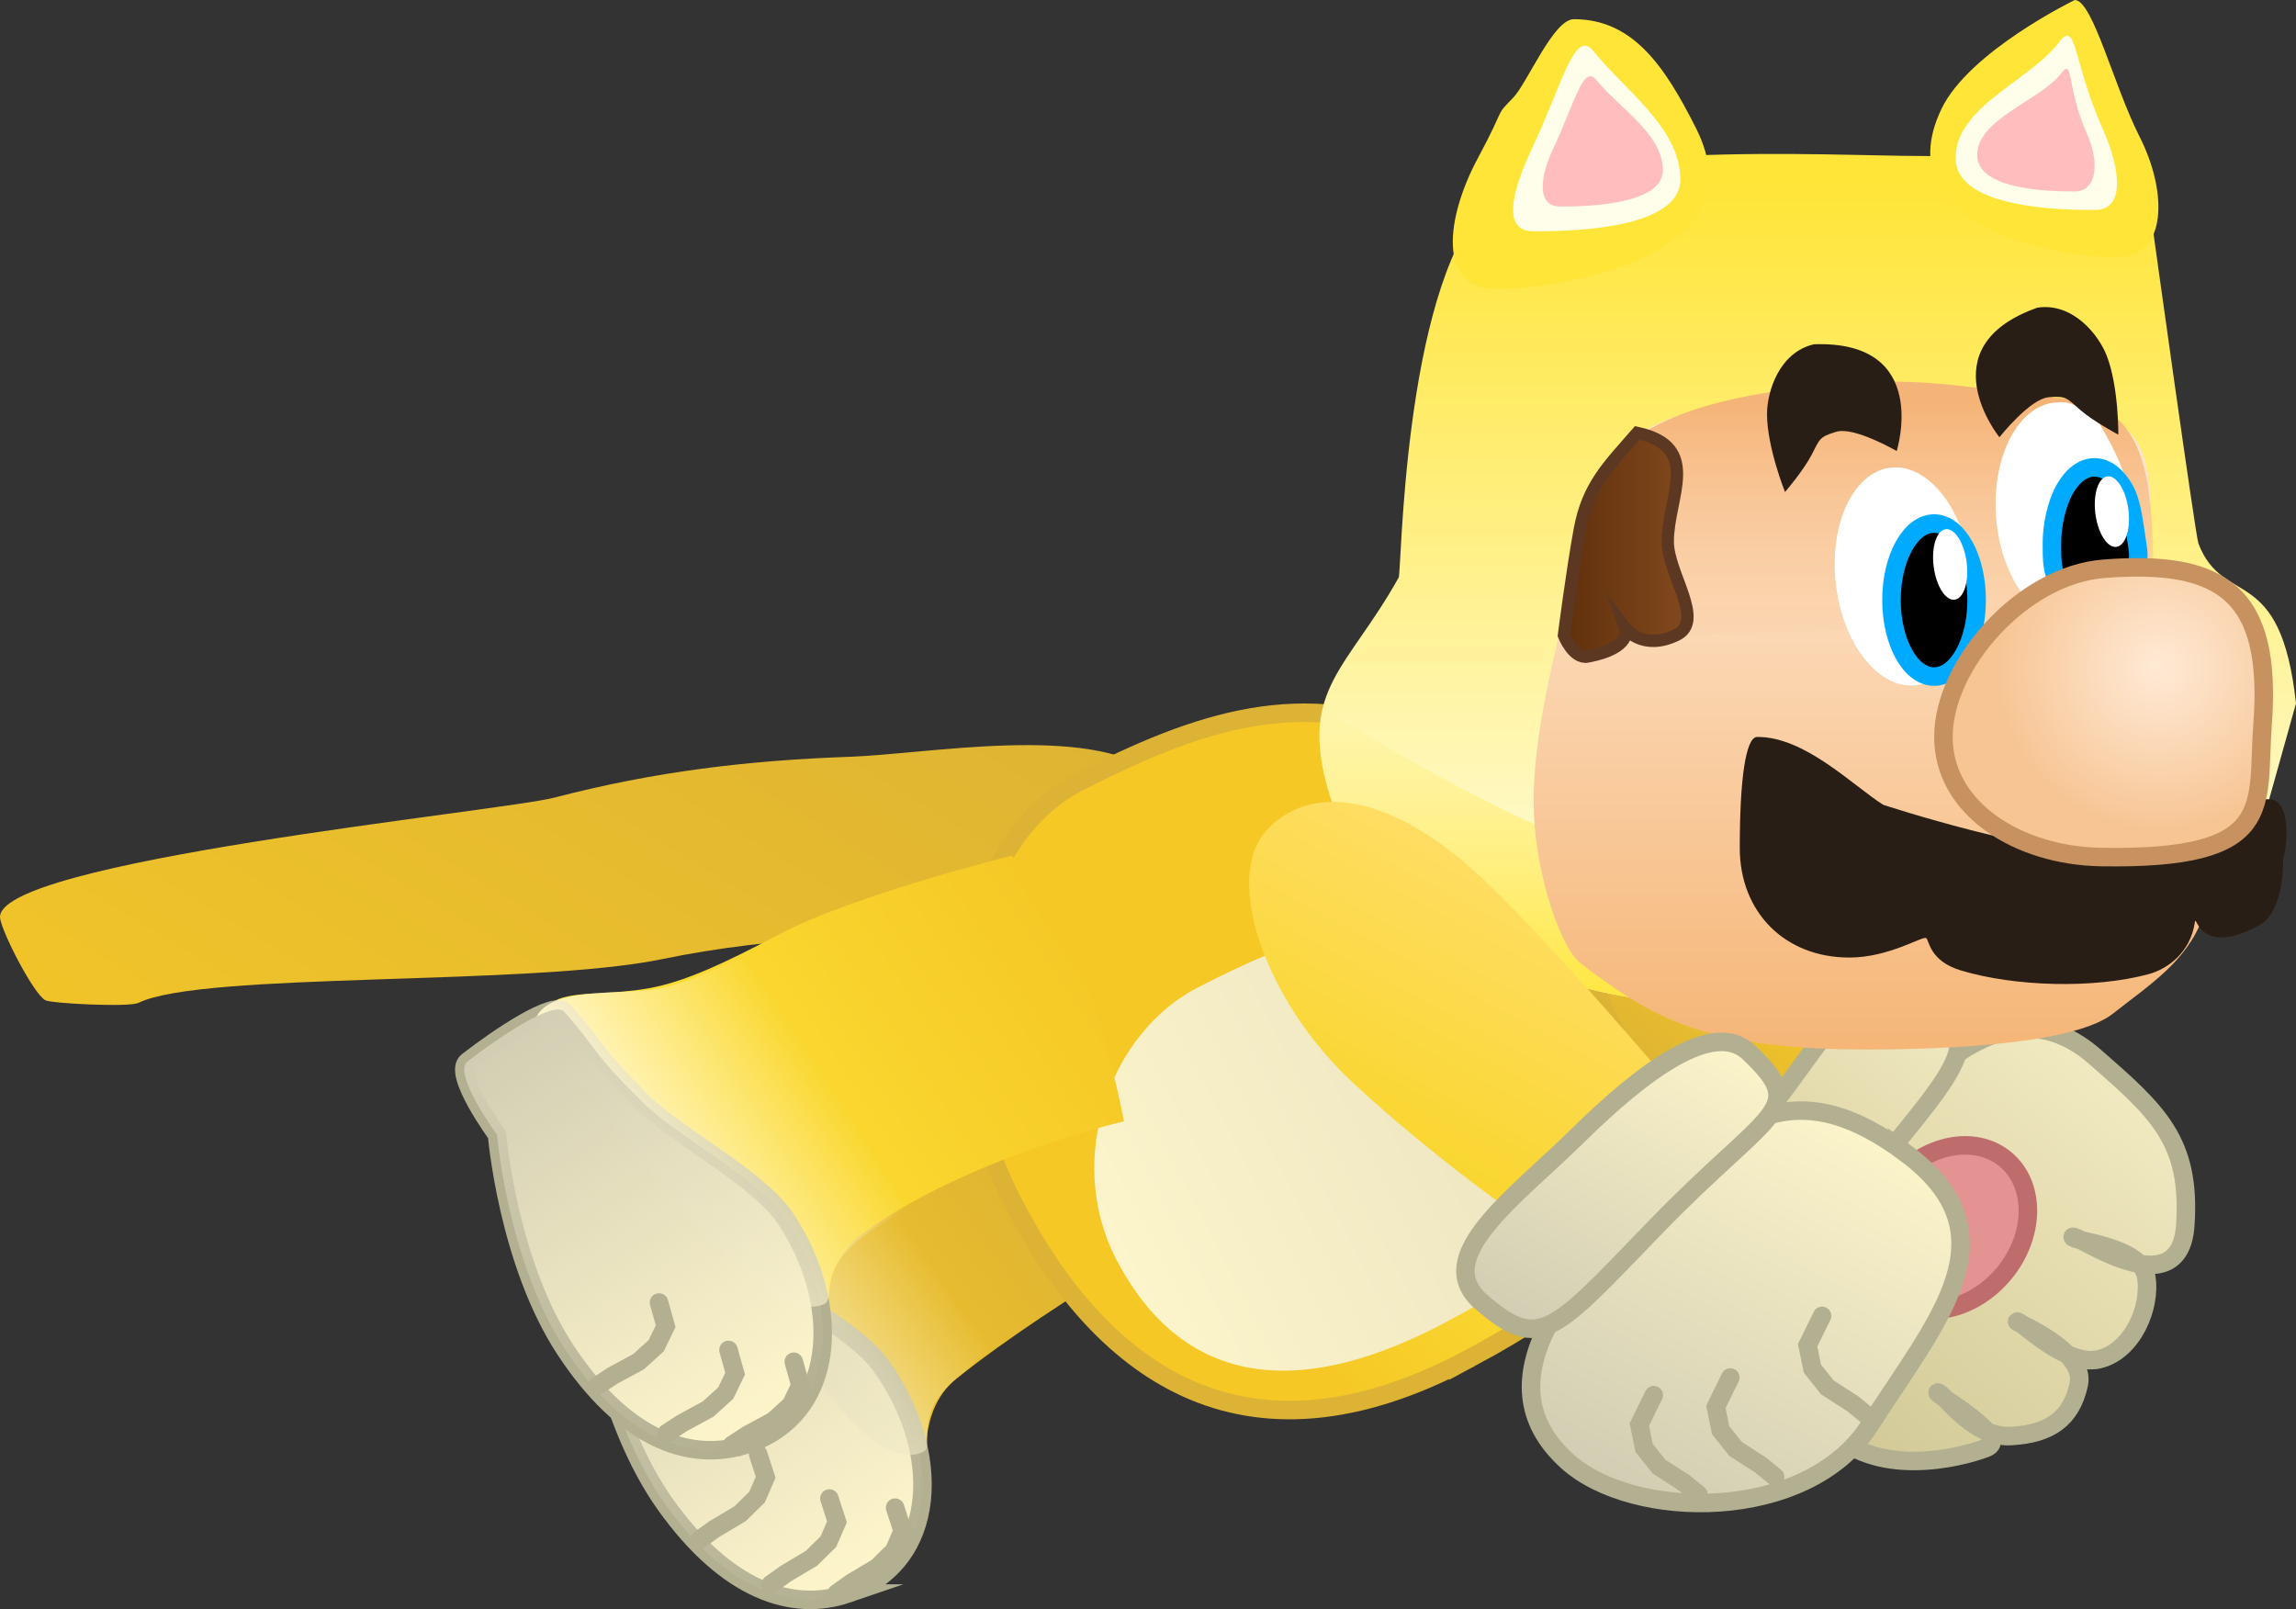 <svg version="1.1" xmlns="http://www.w3.org/2000/svg" xmlns:xlink="http://www.w3.org/1999/xlink" width="186.023" height="130.377" viewBox="0,0,186.023,130.377"><rect x="0" y="0" width="186.023" height="130.377" fill="#333333" stroke="none"/><defs><linearGradient x1="165.233" y1="237.625" x2="206.204" y2="170.411" gradientUnits="userSpaceOnUse" id="color-1"><stop offset="0" stop-color="#f5c826"/><stop offset="1" stop-color="#deb433"/></linearGradient><linearGradient x1="256.686" y1="206.113" x2="268.941" y2="191.306" gradientUnits="userSpaceOnUse" id="color-2"><stop offset="0" stop-color="#d6ad38"/><stop offset="1" stop-color="#f5c826"/></linearGradient><linearGradient x1="280.334" y1="235.696" x2="304.004" y2="207.095" gradientUnits="userSpaceOnUse" id="color-3"><stop offset="0" stop-color="#d2c997"/><stop offset="1" stop-color="#f1e9c0"/></linearGradient><linearGradient x1="270.096" y1="223.331" x2="288.97" y2="200.526" gradientUnits="userSpaceOnUse" id="color-4"><stop offset="0" stop-color="#d2c997"/><stop offset="1" stop-color="#f1e9c0"/></linearGradient><linearGradient x1="224.963" y1="205.258" x2="187.903" y2="231.735" gradientUnits="userSpaceOnUse" id="color-5"><stop offset="0" stop-color="#d6ad38"/><stop offset="1" stop-color="#f5c826"/></linearGradient><linearGradient x1="205.167" y1="218.336" x2="190.689" y2="228.68" gradientUnits="userSpaceOnUse" id="color-6"><stop offset="0" stop-color="#f6efca" stop-opacity="0"/><stop offset="1" stop-color="#f6efca"/></linearGradient><linearGradient x1="180.36" y1="215.915" x2="202.938" y2="247.518" gradientUnits="userSpaceOnUse" id="color-7"><stop offset="0" stop-color="#d2ceb4"/><stop offset="1" stop-color="#d2ceb4" stop-opacity="0"/></linearGradient><radialGradient cx="263.274" cy="215.27" r="28.004" gradientUnits="userSpaceOnUse" id="color-8"><stop offset="0" stop-color="#ffe538"/><stop offset="1" stop-color="#f5c826"/></radialGradient><linearGradient x1="257.736" y1="203.521" x2="222.409" y2="221.643" gradientUnits="userSpaceOnUse" id="color-9"><stop offset="0" stop-color="#eae3c0"/><stop offset="1" stop-color="#fcf4ca"/></linearGradient><linearGradient x1="217.698" y1="194.605" x2="180.147" y2="219.231" gradientUnits="userSpaceOnUse" id="color-10"><stop offset="0" stop-color="#f5c826"/><stop offset="1" stop-color="#ffe538"/></linearGradient><linearGradient x1="198.224" y1="205.87" x2="183.829" y2="215.31" gradientUnits="userSpaceOnUse" id="color-11"><stop offset="0" stop-color="#fff7d1" stop-opacity="0"/><stop offset="1" stop-color="#fff7d1"/></linearGradient><linearGradient x1="173.241" y1="203.123" x2="194.54" y2="235.601" gradientUnits="userSpaceOnUse" id="color-12"><stop offset="0" stop-color="#d2ceb4"/><stop offset="1" stop-color="#d2ceb4" stop-opacity="0"/></linearGradient><linearGradient x1="279.19" y1="134.499" x2="279.19" y2="201.422" gradientUnits="userSpaceOnUse" id="color-13"><stop offset="0" stop-color="#ffe538"/><stop offset="1" stop-color="#fffeeb"/></linearGradient><linearGradient x1="277.358" y1="176.987" x2="277.358" y2="201.422" gradientUnits="userSpaceOnUse" id="color-14"><stop offset="0" stop-color="#ffe538" stop-opacity="0"/><stop offset="1" stop-color="#ffe538"/></linearGradient><linearGradient x1="273.781" y1="151.841" x2="273.781" y2="204.58" gradientUnits="userSpaceOnUse" id="color-15"><stop offset="0" stop-color="#ffead6"/><stop offset="1" stop-color="#f5b677"/></linearGradient><linearGradient x1="271.514" y1="152.136" x2="271.514" y2="172.018" gradientUnits="userSpaceOnUse" id="color-16"><stop offset="0" stop-color="#f5b477"/><stop offset="1" stop-color="#f5b477" stop-opacity="0"/></linearGradient><linearGradient x1="256.913" y1="163.541" x2="268.653" y2="163.541" gradientUnits="userSpaceOnUse" id="color-17"><stop offset="0" stop-color="#5a2c0a"/><stop offset="1" stop-color="#82491d"/></linearGradient><radialGradient cx="306.83" cy="173.667" r="13.171" gradientUnits="userSpaceOnUse" id="color-18"><stop offset="0" stop-color="#ffead6"/><stop offset="1" stop-color="#f7c594"/></radialGradient><linearGradient x1="243.029" y1="211.937" x2="254.395" y2="190.757" gradientUnits="userSpaceOnUse" id="color-19"><stop offset="0" stop-color="#f9d62e"/><stop offset="1" stop-color="#ffdd63"/></linearGradient><linearGradient x1="265.124" y1="241.586" x2="281.921" y2="210.286" gradientUnits="userSpaceOnUse" id="color-20"><stop offset="0" stop-color="#d1cdb3"/><stop offset="1" stop-color="#fcf4ca"/></linearGradient><linearGradient x1="256.485" y1="227.909" x2="269.995" y2="202.733" gradientUnits="userSpaceOnUse" id="color-21"><stop offset="0" stop-color="#d1cdb3"/><stop offset="1" stop-color="#fcf4ca"/></linearGradient></defs><g transform="translate(-131.936,-119.545)"><g data-paper-data="{&quot;isPaintingLayer&quot;:true}" fill-rule="nonzero" stroke-linejoin="miter" stroke-miterlimit="10" stroke-dasharray="" stroke-dashoffset="0" style="mix-blend-mode: normal"><path d="M225.49,182.203c0.263,0.196 0.487,0.416 0.676,0.657c2.449,2.386 3.019,6.228 1.164,9.271c-0.846,1.388 -2.071,2.404 -3.461,2.996c-1.168,1.541 -7.995,0.06 -9.774,0.04c-9.205,-0.107 -19.491,0.218 -28.476,2.081c-10.781,2.235 -37.234,1.003 -42.465,3.55c-0.77,0.375 -7.105,0.048 -7.555,-0.214c-0.962,-0.559 -3.445,-5.372 -3.652,-6.618c-0.766,-4.623 40.585,-8.673 44.899,-9.796c8.133,-2.118 15.676,-3.017 23.971,-3.311c6.339,-0.224 19.271,-2.673 24.674,1.344z" data-paper-data="{&quot;origRot&quot;:0,&quot;index&quot;:null}" fill="url(#color-1)" stroke="none" stroke-width="0.5" stroke-linecap="butt"/><g data-paper-data="{&quot;origRot&quot;:0}" stroke-linecap="butt"><path d="M247.845,186.845c3.445,-4.048 13.783,-1.763 21.196,4.546c7.412,6.309 13.516,13.414 13.516,13.414l-10.2,12.266c0,0 -12.799,-8.448 -18.761,-13.522c-7.412,-6.309 -9.197,-12.656 -5.751,-16.704z" data-paper-data="{&quot;origRot&quot;:0,&quot;origPos&quot;:null}" fill="url(#color-2)" stroke="none" stroke-width="0"/><g data-paper-data="{&quot;origPos&quot;:null}" stroke="#b3b092" stroke-width="1.5"><path d="M280.913,214.924c5.751,-7.421 13.279,-16.284 20.734,-9.774c5.098,4.451 7.806,6.82 7.342,13.667c-0.464,6.848 -9.021,0.544 -9.121,0.948c-0.085,0.343 5.514,0.737 5.949,3.198c0.435,2.462 -1.099,6.082 -3.839,6.716c-2.74,0.634 -6.388,-3.249 -6.62,-3.05c-0.085,0.073 5.623,2.315 4.998,5.102c-0.625,2.787 -2.345,3.994 -5.51,4.166c-3.166,0.173 -5.623,-3.727 -5.923,-3.529c-0.231,0.153 6.134,3.655 3.916,4.495c-2.218,0.84 -8.934,2.492 -12.779,-1.565c-7.14,-7.531 -4.897,-12.955 0.855,-20.376z" data-paper-data="{&quot;origRot&quot;:0}" fill="url(#color-3)"/><path d="M275.515,209.124c4.448,-5.724 8.407,-13.121 12.525,-9.359c4.608,4.209 3.157,5.471 -4.343,14.644c-8.544,10.45 -7.947,13.603 -13.221,9.235c-3.08,-2.55 0.591,-8.797 5.039,-14.521z" data-paper-data="{&quot;origRot&quot;:0}" fill="url(#color-4)"/></g><path d="M285.344,215.305c2.534,-3.061 6.594,-3.882 9.069,-1.834c2.475,2.048 2.428,6.191 -0.106,9.252c-2.534,3.061 -6.594,3.882 -9.069,1.834c-2.475,-2.048 -2.428,-6.191 0.106,-9.252z" fill="#e29392" stroke="#bf6d6c" stroke-width="1.5"/></g><g data-paper-data="{&quot;origRot&quot;:0}"><path d="M209.436,231.24c-3.567,2.856 -2.022,8.094 -2.949,8.559c-3.752,1.882 -7.275,1.978 -12.859,-2.481c-6.917,-5.523 -10.346,-11.296 -11.136,-20.112c-0.539,-6.005 4.265,-3.819 10.048,-5.522c2.075,-0.611 4.556,-1.738 9.251,-4.478c5.87,-3.426 18.019,-7.629 18.019,-7.629c0,0 3.76,3.867 6.884,8.104c3.046,4.223 4.32,9.68 4.32,9.68c0,0 -13.332,7.278 -21.577,13.879z" data-paper-data="{&quot;origPos&quot;:null}" fill="url(#color-5)" stroke="none" stroke-width="0" stroke-linecap="butt"/><path d="M200.62,248.66c-4.507,1.541 -9.816,-0.279 -14.752,-7.189c-4.936,-6.909 -6.209,-17.163 -6.209,-17.163c0,0 -3.837,-4.814 -2.626,-5.832c2.507,-2.107 6.806,-5.251 7.666,-4.347c3.175,3.338 2.172,2.996 6.677,7.108c2.917,2.662 9.662,5.773 11.957,8.986c4.936,6.909 4.709,15.9 -2.713,18.437z" data-paper-data="{&quot;origPos&quot;:null}" fill="#fff6cb" stroke="#b3b092" stroke-width="1.5" stroke-linecap="butt"/><path d="M209.436,231.24c-3.567,2.856 -1.75,5.455 -2.677,5.921c-3.752,1.882 -9.133,-6.724 -9.133,-6.724c0,0 -4.619,-3.884 -14.93,-12.945c-0.539,-6.005 4.061,-4.104 9.844,-5.807c1.533,-0.451 3.286,-1.184 5.99,-2.64c1.566,2.33 3.169,4.644 4.882,6.896c3.07,4.038 5.234,9.323 9.018,12.763c-1.943,1.332 -1.316,1.193 -2.993,2.536z" data-paper-data="{&quot;origPos&quot;:null}" fill="url(#color-6)" stroke="none" stroke-width="0" stroke-linecap="butt"/><path d="M200.62,248.66c-4.507,1.541 -9.816,-0.279 -14.752,-7.189c-4.936,-6.909 -6.209,-17.163 -6.209,-17.163c0,0 -3.837,-4.814 -2.626,-5.832c2.507,-2.107 6.806,-5.251 7.666,-4.347c3.175,3.338 2.172,2.996 6.677,7.108c2.917,2.662 9.662,5.773 11.957,8.986c4.936,6.909 4.709,15.9 -2.713,18.437z" data-paper-data="{&quot;origPos&quot;:null}" fill="url(#color-7)" stroke="#b3b092" stroke-width="0" stroke-linecap="butt"/><path d="M193.355,237.34l0.616,1.895l-0.697,1.604l-1.372,1.349l-2.069,1.232l-1.221,0.872" fill="none" stroke="#b3b092" stroke-width="1.5" stroke-linecap="round"/><path d="M199.132,240.955l0.616,1.895l-0.697,1.604l-1.372,1.349l-2.069,1.232l-1.221,0.872" fill="none" stroke="#b3b092" stroke-width="1.5" stroke-linecap="round"/><path d="M204.457,241.698l0.616,1.895l-0.697,1.604l-1.372,1.349l-2.069,1.232l-1.221,0.872" fill="none" stroke="#b3b092" stroke-width="1.5" stroke-linecap="round"/></g><g data-paper-data="{&quot;origRot&quot;:0}" stroke-linecap="butt"><path d="M251.055,229.577c-18.661,10.013 -30.186,0.748 -37.119,-12.765c-6.932,-13.513 -3.712,-29.228 5.33,-33.866c9.809,-5.032 18.219,-7.864 28.343,-3.501c7.543,3.25 9.536,12.49 13.284,19.798c6.932,13.513 8.453,20.52 -9.839,30.335z" data-paper-data="{&quot;origPos&quot;:null}" fill="url(#color-8)" stroke="#ddb335" stroke-width="1.5"/><path d="M249.084,226.67c-14.743,7.825 -22.635,2.848 -26.758,-5.188c-4.122,-8.036 -0.479,-18.268 6.649,-21.924c7.732,-3.966 14.244,-6.426 21.473,-4.452c5.386,1.471 6.15,7.181 8.379,11.527c4.122,8.036 4.709,12.366 -9.743,20.036z" fill="url(#color-9)" stroke="#d2ceb4" stroke-width="0"/></g><g data-paper-data="{&quot;origRot&quot;:0}"><path d="M201.683,219.596c-3.678,2.711 -2.343,8.007 -3.288,8.435c-3.824,1.731 -7.348,1.686 -12.75,-2.992c-6.692,-5.795 -9.887,-11.7 -10.325,-20.541c-0.299,-6.022 4.414,-3.646 10.26,-5.116c2.098,-0.528 4.621,-1.554 9.422,-4.105c6.003,-3.189 18.929,-6.414 18.929,-6.414c0,0 4.209,6.307 6.189,11.004c1.562,3.707 2.885,10.53 2.885,10.53c0,0 -12.82,2.933 -21.322,9.199z" data-paper-data="{&quot;origPos&quot;:null}" fill="url(#color-10)" stroke="none" stroke-width="0" stroke-linecap="butt"/><path d="M192.179,236.651c-4.565,1.36 -9.797,-0.671 -14.454,-7.771c-4.657,-7.101 -5.519,-17.397 -5.519,-17.397c0,0 -3.642,-4.963 -2.391,-5.932c2.589,-2.005 7.01,-4.975 7.834,-4.038c3.039,3.462 2.05,3.08 6.388,7.369c2.808,2.777 9.424,6.154 11.589,9.456c4.657,7.101 4.071,16.075 -3.446,18.314z" data-paper-data="{&quot;origPos&quot;:null}" fill="#fff6cb" stroke="#b3b092" stroke-width="1.5" stroke-linecap="butt"/><path d="M201.803,219.78c-3.678,2.711 -2.147,4.995 -3.092,5.423c-3.824,1.731 -11.596,-7.929 -11.596,-7.929c0,0 -12.313,-14.266 -11.681,-15.407c1.404,-2.537 7.454,-1.594 10.266,-2.301c1.577,-0.397 3.395,-1.075 6.24,-2.471c5.185,6.305 9.063,13.445 13.411,20.381c-1.231,0.711 -2.427,1.479 -3.547,2.305z" fill="url(#color-11)" stroke="none" stroke-width="0" stroke-linecap="butt"/><path d="M192.179,236.651c-4.565,1.36 -9.797,-0.671 -14.454,-7.771c-4.657,-7.101 -5.519,-17.397 -5.519,-17.397c0,0 -3.642,-4.963 -2.391,-5.932c2.589,-2.005 7.01,-4.975 7.834,-4.038c3.039,3.462 2.05,3.08 6.388,7.369c2.808,2.777 9.424,6.154 11.589,9.456c4.657,7.101 4.071,16.075 -3.446,18.314z" data-paper-data="{&quot;origPos&quot;:null}" fill="url(#color-12)" stroke="#b3b092" stroke-width="0" stroke-linecap="butt"/><path d="M185.329,225.077l0.54,1.918l-0.761,1.575l-1.424,1.293l-2.117,1.149l-1.254,0.823" fill="none" stroke="#b3b092" stroke-width="1.5" stroke-linecap="round"/><path d="M190.958,228.919l0.54,1.918l-0.761,1.575l-1.424,1.293l-2.117,1.149l-1.254,0.823" fill="none" stroke="#b3b092" stroke-width="1.5" stroke-linecap="round"/><path d="M196.248,229.874l0.54,1.918l-0.761,1.575l-1.424,1.293l-2.117,1.149l-1.254,0.823" fill="none" stroke="#b3b092" stroke-width="1.5" stroke-linecap="round"/></g><g><path d="M315.626,184.87c-7.678,18.585 -19.249,16.479 -39.301,16.479c-20.052,0 -33.684,-7.005 -36.79,-17.819c-2.343,-8.159 1.588,-9.783 5.725,-17.196c0.236,-0.423 0.346,-22.813 6.895,-30.191c4.76,-5.362 28.259,-3.959 35.429,-3.959c0,0 13.362,-0.154 18.742,5.655c0,0 3.492,25.128 3.726,25.738c2.02,5.269 6.657,1.449 7.907,12.959z" fill="url(#color-13)" stroke="none" stroke-width="0" stroke-linecap="butt"/><path d="M276.324,201.35c-20.052,0 -33.684,-7.005 -36.79,-17.819c-0.797,-2.776 -0.868,-4.795 -0.452,-6.544c3.389,2.137 16.428,9.636 19.79,10.233c13.833,2.458 20.917,1.61 34.365,1.753c13.447,0.142 13.881,-0.504 21.058,-1.166c-7.673,15.419 -19.044,13.543 -37.972,13.543z" fill="url(#color-14)" stroke="none" stroke-width="0" stroke-linecap="butt"/><path d="M282.319,151.203c8.102,-0.588 17.168,0.742 19.295,1.551c6.382,2.427 3.989,7.868 4.675,17.577c0.696,9.846 7.563,14.33 4.114,23.579c-1.33,3.566 -4.321,5.432 -7.311,7.787c-1.696,1.336 -6.429,2.634 -17.217,2.856c-15.25,0.314 -19.574,-2.156 -25.861,-6.947c-1.641,-1.25 -3.556,-7 -3.786,-11.906c-0.23,-4.906 0.917,-10.171 2.452,-16.519c1.535,-6.347 0.313,-10.216 4.848,-13.665c4.534,-3.449 10.689,-3.726 18.791,-4.313z" data-paper-data="{&quot;origPos&quot;:null}" fill="url(#color-15)" stroke="none" stroke-width="0" stroke-linecap="butt"/><path d="M299.067,151.806c8.303,0.461 7.051,9.779 7.469,18.018c-1.379,0.216 -28.259,0.831 -48.446,1.421c0.573,-0.791 0.074,-1.427 0.59,-2.063c2.83,-3.493 0.332,-9.843 4.638,-13.352c4.306,-3.509 10.811,-4.589 18.157,-5.223c7.346,-0.635 13.095,0.95 17.592,1.2z" data-paper-data="{&quot;origPos&quot;:null}" fill="url(#color-16)" stroke="none" stroke-width="0" stroke-linecap="butt"/><path d="M304.629,160.607c0.352,4.889 -1.818,9.029 -4.848,9.247c-3.03,0.218 -5.771,-3.568 -6.124,-8.457c-0.352,-4.889 1.818,-9.029 4.848,-9.247c0.491,-0.035 0.922,-0.036 1.441,0.197c0.519,0.233 1.519,0.525 1.979,1.337c0.46,0.812 2.495,4.028 2.704,6.923z" data-paper-data="{&quot;origPos&quot;:null,&quot;origRot&quot;:0}" fill="#ffffff" stroke="none" stroke-width="0" stroke-linecap="butt"/><path d="M267.056,163.424c0,2.608 3.058,6.424 0.712,7.564c-2.729,1.327 -4.126,-0.51 -4.126,-0.51c0,0 0.582,1.576 -3.072,2.259c-1.173,0.219 -1.924,-1.711 -1.924,-1.711c0,0 0.689,-5.349 1.29,-8.593c0.654,-3.534 2.282,-5.102 4.645,-7.811c5.286,1.136 2.476,5.194 2.476,8.801z" fill="url(#color-17)" stroke="#5c3822" stroke-width="1" stroke-linecap="butt"/><path d="M291.606,165.611c0.571,4.868 -1.412,9.101 -4.429,9.455c-3.017,0.354 -5.925,-3.306 -6.496,-8.174c-0.571,-4.868 1.412,-9.101 4.429,-9.455c3.017,-0.354 5.925,3.306 6.496,8.174z" data-paper-data="{&quot;origPos&quot;:null,&quot;origRot&quot;:0}" fill="#ffffff" stroke="none" stroke-width="0" stroke-linecap="butt"/><path d="M288.635,161.963c0.952,0 1.814,0.695 2.439,1.817c0.624,1.122 1.011,2.672 1.011,4.383c0,1.711 -0.387,3.261 -1.011,4.383c-0.625,1.122 -1.487,1.817 -2.439,1.817c-0.952,0 -1.814,-0.695 -2.439,-1.817c-0.624,-1.122 -1.011,-2.672 -1.011,-4.383c0,-1.711 0.387,-3.261 1.011,-4.383c0.625,-1.122 1.487,-1.817 2.439,-1.817z" data-paper-data="{&quot;origPos&quot;:null}" fill="#000000" stroke="#00aaff" stroke-width="1.5" stroke-linecap="butt"/><path d="M301.635,157.413c0.952,0 1.814,0.695 2.439,1.817c0.624,1.122 0.775,2.904 1.011,4.383c0.083,0.539 0.233,1.323 -0.15,1.8c-0.483,0.577 -1.281,0.853 -2,1.1c-1.256,0.26 -2.748,1.037 -3.85,0.4c-0.966,-0.58 -0.89,-2.138 -0.9,-3.3c-0.013,-1.501 0.387,-3.261 1.011,-4.383c0.625,-1.122 1.487,-1.817 2.439,-1.817z" data-paper-data="{&quot;origPos&quot;:null}" fill="#000000" stroke="#00aaff" stroke-width="1.5" stroke-linecap="round"/><path d="M309.768,194.252c-0.371,2.548 -2.296,3.826 -3.742,4.218c-4.412,1.196 -10.839,1.022 -15.216,-0.297c-2.516,-0.758 -2.56,-2.385 -2.803,-2.613c-0.257,-0.24 -2.97,1.567 -6.239,1.567c-5.247,0 -8.875,-3.697 -8.875,-8.875c0,-5.678 0.493,-8.833 1.347,-8.996c3.88,-0.086 7.826,3.952 10.278,5.496c0,0 12.782,4.208 18.753,3.867c0,0 9.639,-4.511 12.626,-4.313c1.482,0.098 1.491,3.203 1.024,4.771c0,0 0.152,4.283 -1.921,5.422c-4.903,2.692 -5.125,-0.985 -5.232,-0.248z" data-paper-data="{&quot;origPos&quot;:null}" fill="#291e16" stroke="#321f12" stroke-width="0" stroke-linecap="butt"/><path d="M315.25,178.252c-0.5,6.618 1.27,10.982 -13.107,10.732c-6.626,-0.115 -12.75,-3.864 -12.75,-9.732c0,-5.868 6.393,-13.11 13,-13.625c9.627,-0.75 13.657,2.037 12.857,12.625z" data-paper-data="{&quot;origPos&quot;:null}" fill="url(#color-18)" stroke="#c79260" stroke-width="1.5" stroke-linecap="butt"/><path d="M289.574,162.423c0.369,-0.047 0.744,0.23 1.052,0.716c0.308,0.486 0.549,1.18 0.65,1.968c0.101,0.788 0.042,1.521 -0.133,2.068c-0.176,0.548 -0.469,0.91 -0.838,0.958c-0.369,0.047 -0.744,-0.23 -1.052,-0.716c-0.308,-0.486 -0.549,-1.18 -0.65,-1.968c-0.101,-0.788 -0.042,-1.521 0.133,-2.068c0.176,-0.548 0.469,-0.91 0.838,-0.958z" data-paper-data="{&quot;origPos&quot;:null,&quot;origRot&quot;:0}" fill="#ffffff" stroke="#00aaff" stroke-width="0" stroke-linecap="butt"/><path d="M302.677,158.144c0.369,-0.047 0.744,0.23 1.052,0.716c0.308,0.486 0.549,1.18 0.65,1.968c0.101,0.788 0.042,1.521 -0.133,2.068c-0.176,0.548 -0.469,0.91 -0.838,0.958c-0.369,0.047 -0.744,-0.23 -1.052,-0.716c-0.308,-0.486 -0.549,-1.18 -0.65,-1.968c-0.101,-0.788 -0.042,-1.521 0.133,-2.068c0.176,-0.548 0.469,-0.91 0.838,-0.958z" data-paper-data="{&quot;origPos&quot;:null,&quot;origRot&quot;:0}" fill="#ffffff" stroke="#00aaff" stroke-width="0" stroke-linecap="butt"/><path d="M280.684,154.535c-1.376,0.41 -1.311,0.605 -1.978,1.875c-0.689,1.311 -2.147,3 -2.147,3c0,0 -1.458,-3.627 -1.458,-6.319c0,-1.828 0.993,-5.014 3.811,-5.653c9.531,-0.321 6.694,8.651 6.694,8.651c0,0 -3.477,-2.023 -4.922,-1.553z" fill="#291e16" stroke="none" stroke-width="0" stroke-linecap="butt"/><path d="M297.945,151.729c-1.516,0.089 -4.016,3.241 -4.016,3.241c0,0 -5.915,-7.319 3.077,-10.497c2.857,-0.433 4.944,2.171 5.611,3.874c0.982,2.507 0.948,6.416 0.948,6.416c0,0 -1.973,-1.04 -3.093,-2.01c-1.085,-0.94 -1.096,-1.144 -2.526,-1.025z" data-paper-data="{&quot;index&quot;:null,&quot;origRot&quot;:0}" fill="#291e16" stroke="none" stroke-width="0" stroke-linecap="butt"/><g stroke="none" stroke-width="0" stroke-linecap="butt"><path d="M269.36,129.956c5.31,10.564 -11.433,13.012 -16.206,13.012c-4.774,0 -4.076,-5.778 -1.482,-10.606c2.377,-4.425 1.301,-3.29 2.851,-4.887c1.165,-1.201 3.265,-6.375 4.928,-6.375c4.774,0 7.357,3.778 9.909,8.857z" data-paper-data="{&quot;origPos&quot;:null}" fill="#ffe538"/><path d="M268.077,134.079c0,4.181 -9.464,4.206 -11.912,4.206c-2.448,0 -1.872,-2.954 -0.097,-6.729c2.493,-5.302 3.453,-9.782 4.987,-7.85c2.448,3.084 7.023,6.193 7.023,10.374z" data-paper-data="{&quot;origPos&quot;:null}" fill="#fffeeb"/><path d="M266.663,133.324c0,2.934 -6.641,2.951 -8.359,2.951c-1.718,0 -1.756,-2.073 -0.51,-4.721c1.749,-3.72 2.423,-6.864 3.499,-5.508c1.718,2.164 5.37,4.345 5.37,7.279z" data-paper-data="{&quot;origPos&quot;:null}" fill="#ffbdbd"/></g><g stroke="none" stroke-width="0" stroke-linecap="butt"><path d="M300.034,119.545c1.455,0 3.166,6.978 5.246,11.063c2.269,4.457 2.304,9.79 -1.873,9.79c-4.177,0 -18.827,-2.26 -14.181,-12.011c2.234,-4.688 10.809,-8.842 10.809,-8.842z" data-paper-data="{&quot;index&quot;:null}" fill="#ffe538"/><path d="M298.754,122.977c1.453,-1.931 1.115,1.548 3.478,6.85c1.683,3.775 1.76,6.729 -0.56,6.729c-2.321,0 -11.292,-0.025 -11.292,-4.206c0,-4.181 6.054,-6.29 8.374,-9.374z" data-paper-data="{&quot;origPos&quot;:null,&quot;index&quot;:null}" fill="#fffeeb"/><path d="M298.932,125.491c1.02,-1.355 0.41,1.121 2.068,4.842c1.181,2.649 0.676,4.721 -0.952,4.721c-1.628,0 -7.923,-0.017 -7.923,-2.951c0,-2.934 5.179,-4.448 6.808,-6.612z" data-paper-data="{&quot;origPos&quot;:null,&quot;index&quot;:null}" fill="#ffbdbd"/></g></g><g data-paper-data="{&quot;origRot&quot;:0}"><path d="M251.848,190.543c5.737,5.327 15.625,17.049 15.625,17.049l-10.988,11.566c0,0 -7.77,-5.231 -14.903,-11.854c-7.133,-6.623 -10.612,-16.623 -6.995,-20.518c3.617,-3.895 10.129,-2.866 17.262,3.757z" data-paper-data="{&quot;origRot&quot;:0,&quot;origPos&quot;:null}" fill="url(#color-19)" stroke="none" stroke-width="0" stroke-linecap="butt"/><path d="M286.333,212.969c8.905,6.65 2.597,13.457 -2.929,22.085c-5.064,7.906 -19.165,7.702 -24.488,2.884c-7.337,-6.642 0.584,-15.155 7.281,-21.735c6.697,-6.58 11.821,-9.442 20.136,-3.233z" data-paper-data="{&quot;origRot&quot;:0,&quot;origPos&quot;:null}" fill="url(#color-20)" stroke="#b3b092" stroke-width="1.5" stroke-linecap="butt"/><path d="M273.636,204.816c4.955,4.727 1.754,4.504 -7.625,14.211c-8.233,8.522 -9.316,10.11 -14.035,6.027c-4.219,-3.65 2.665,-8.447 7.829,-13.534c5.164,-5.087 10.938,-9.464 13.831,-6.704z" data-paper-data="{&quot;origRot&quot;:0,&quot;origPos&quot;:null}" fill="url(#color-21)" stroke="#b3b092" stroke-width="1.5" stroke-linecap="butt"/><path d="M283.186,234.213l-1.162,-0.949l-2.031,-1.307l-1.214,-1.518l-0.388,-1.897l1.169,-2.381" data-paper-data="{&quot;index&quot;:null,&quot;origRot&quot;:0}" fill="none" stroke="#b3b092" stroke-width="1.5" stroke-linecap="round"/><path d="M275.754,239.204l-1.162,-0.949l-2.031,-1.307l-1.214,-1.518l-0.388,-1.897l1.169,-2.381" data-paper-data="{&quot;index&quot;:null,&quot;origRot&quot;:0}" fill="none" stroke="#b3b092" stroke-width="1.5" stroke-linecap="round"/><path d="M269.55,240.635l-1.162,-0.949l-2.031,-1.307l-1.214,-1.518l-0.388,-1.897l1.169,-2.381" data-paper-data="{&quot;index&quot;:null,&quot;origRot&quot;:0}" fill="none" stroke="#b3b092" stroke-width="1.5" stroke-linecap="round"/></g></g></g></svg>